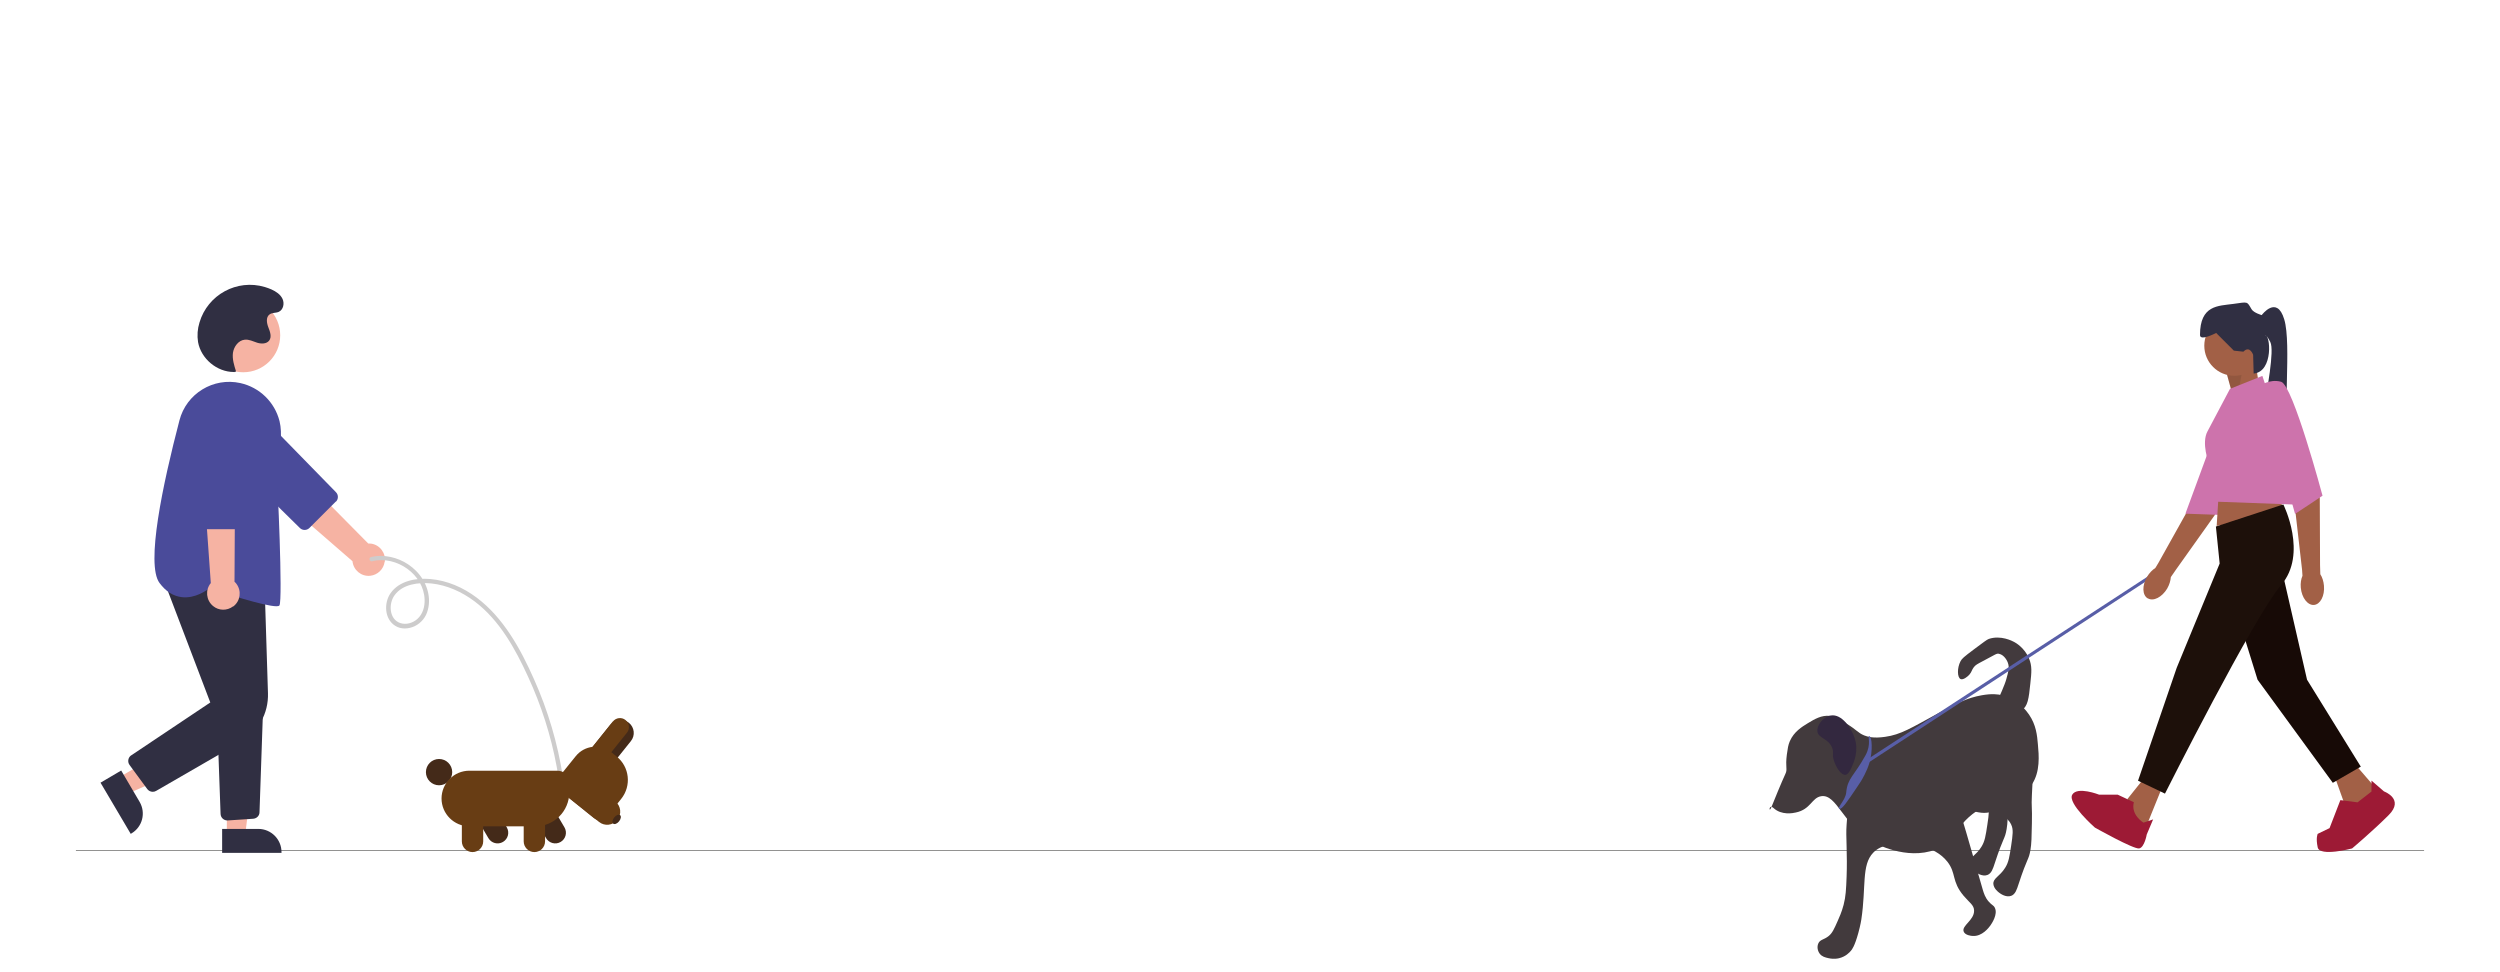 <?xml version="1.0" encoding="UTF-8"?>
<svg id="Calque_2" xmlns="http://www.w3.org/2000/svg" xmlns:xlink="http://www.w3.org/1999/xlink" version="1.1" viewBox="0 0 1920 746.2">
  <!-- Generator: Adobe Illustrator 29.7.1, SVG Export Plug-In . SVG Version: 2.1.1 Build 8)  -->
  <defs>
    <style>
      .st0, .st1 {
        fill: none;
      }

      .st2 {
        fill: #1d100a;
      }

      .st3 {
        fill: #f6b3a3;
      }

      .st4 {
        fill: #423a3d;
      }

      .st5 {
        fill: #a26046;
      }

      .st6 {
        fill: #33283f;
      }

      .st1 {
        stroke: #575756;
        stroke-miterlimit: 10;
        stroke-width: .5px;
      }

      .st7 {
        fill: #302f42;
      }

      .st8 {
        fill: #683d14;
      }

      .st9 {
        fill: #cd73ac;
      }

      .st10 {
        fill: #9d1a35;
      }

      .st11 {
        fill: #170a06;
      }

      .st12 {
        fill: #4a4b9a;
      }

      .st13 {
        fill: #585ea7;
      }

      .st14 {
        fill: #442a19;
      }

      .st15 {
        fill: #010101;
        isolation: isolate;
        opacity: .1;
      }

      .st16 {
        fill: #cdcccc;
      }

      .st17 {
        clip-path: url(#clippath);
      }
    </style>
    <clipPath id="clippath">
      <rect class="st0" width="1920" height="746.2"/>
    </clipPath>
  </defs>
  <g id="right">
    <g class="st17">
      <g>
        <line class="st1" x1="58.3" y1="653.1" x2="1861.7" y2="653.1"/>
        <g>
          <g>
            <path class="st3" d="M295.5,431.6c1-6.8-3.7-13.1-10.5-14.1-.7-.1-1.5-.1-2.2-.1l-79.4-80.3-15.7,21.9,83,72c.7,6.9,6.8,11.9,13.6,11.2,5.7-.6,10.3-5,11.1-10.7h0Z"/>
            <path class="st12" d="M257.9,385.2l-20.3,20.3c-2,2-5.3,2-7.3,0l-55.4-54.5c-8-7.9-8.1-20.7-.2-28.7s20.7-8.1,28.7-.2c0,0,.2.2.3.3l54.3,55.6c2,2,2,5.3,0,7.3h0Z"/>
            <circle class="st3" cx="186.8" cy="257.5" r="28.4"/>
            <polygon class="st3" points="91 597.3 98.1 609.5 148.6 587.6 138 569.6 91 597.3"/>
            <path class="st7" d="M93.1,591.8l14.1,24h0c5,8.5,2.2,19.3-6.3,24.3h0l-.5.3-23.2-39.3s15.8-9.3,15.8-9.3Z"/>
            <polygon class="st3" points="174.2 641.2 188.3 641.2 195 586.6 174.2 586.6 174.2 641.2"/>
            <path class="st7" d="M170.5,636.6h27.9c9.8,0,17.8,8,17.8,17.8h0v.6h-45.6v-18.3Z"/>
            <path class="st7" d="M117.3,608.1c-1.7,0-3.2-.8-4.2-2.1l-13.6-18.5c-1.7-2.3-1.2-5.6,1.1-7.3,0,0,.1,0,.2-.1l60.7-40.6-36.7-96.4,78.4,6.5,2.6,82.8c.5,15.4-7.5,29.8-20.8,37.4l-65.1,37.6c-.8.5-1.7.7-2.6.7h0Z"/>
            <path class="st7" d="M174.6,630.1c-2.8,0-5.1-2.2-5.2-5l-2.9-80.7,35.6-1.9-2.8,81.3c0,2.7-2.2,4.8-4.8,5l-19.5,1.3c-.1,0-.2,0-.4,0h0Z"/>
            <path class="st12" d="M212.3,465.6c-9.1,0-40.7-10.2-51.6-13.8-1.6,1.3-10.7,8.1-21.2,6.8-6.5-.8-12.2-4.4-17-10.9-10.6-14.3,2.5-75.8,15.3-124.8,5.3-20.6,26-33.3,46.8-28.7h0c14.8,3.3,26.4,14.6,30.1,29.3,2.4,9.8.3,21.4-1.2,29.8-.7,4-1.3,7.1-1.1,8.6.7,5.9,4.9,99.2,2.2,103.1-.3.4-1.1.6-2.3.6h0Z"/>
            <path class="st3" d="M179.1,465.8c5.5-4.1,6.6-11.9,2.5-17.4-.4-.6-.9-1.1-1.5-1.6l.6-113-26.6,4.4,7.8,109.6c-4.4,5.3-3.6,13.2,1.7,17.6,4.4,3.7,10.8,3.8,15.4.3h0Z"/>
            <path class="st12" d="M185.3,406.4h-28.7c-2.8,0-5.2-2.3-5.2-5.1l-.7-77.7c-.1-11.2,8.9-20.4,20.1-20.5,11.2-.1,20.4,8.9,20.5,20.1v.4l-.9,77.7c0,2.8-2.4,5.1-5.2,5.1h0Z"/>
            <path class="st7" d="M179.6,285.7c-13,0-25.2-10.2-27.5-23-.8-5-.4-10.2,1.1-15,6.3-21.4,28.8-33.6,50.1-27.3,1.8.5,3.5,1.2,5.2,1.9,3.5,1.6,6.9,3.8,8.5,7.3,1.6,3.5.6,8.3-2.9,9.9-2.3,1-5.1.5-7.1,2-2.9,2.1-2.2,6.6-.9,9.9s2.8,7.4.6,10.2c-2,2.6-6.1,2.6-9.2,1.6s-6.3-2.7-9.6-2.3c-4.8.5-8.3,5.3-9,10.1-.6,4.8.9,9.6,2.4,14.3l-1.6.5h0Z"/>
          </g>
          <g>
            <path class="st16" d="M286.2,430.9c18.4-4.2,39.3,10.2,39.9,29.6.2,5.4-1.4,11.2-5.6,14.9-3.5,3.1-8.6,4.6-13.1,3.1-8.6-2.9-9.1-14.9-4.4-21.3,6.2-8.7,18.6-10.1,28.4-9.1,12,1.3,23.4,6.5,33,13.7,19.2,14.4,31.4,36.6,41.2,58,10.1,21.9,17.5,45,21.9,68.8.6,3,1.1,6,1.5,9,.3.9,1.2,1.4,2.1,1.2.9-.3,1.4-1.2,1.2-2.1-4-25.9-11.5-51.2-22.2-75.1-10.3-23.2-23.4-47.2-44.1-62.7-10.3-7.7-22.5-13.1-35.5-14.2-10.9-1-23.8,1.3-30.5,10.8-5.3,7.5-4.8,19.9,3.5,25.1,4.5,2.9,10.3,2.5,15,.3,5.1-2.5,8.8-7.1,10.1-12.6,2.9-10.7-1.5-22.4-9.2-30-7.2-7.2-16.9-11.3-27.1-11.4-2.4,0-4.9.3-7.3.9-2.2.5-1.2,3.8,1,3.3h0Z"/>
            <path class="st14" d="M375.1,643.7l-11.5-19.5,14.1-8.3,11.5,19.5h0c2.3,3.9,1,8.9-2.9,11.2s-8.9,1-11.2-2.9h0Z"/>
            <circle class="st14" cx="337.2" cy="593" r="10.1"/>
            <path class="st14" d="M419.4,643.7l-11.5-19.5,14.1-8.3,11.5,19.5c2.3,3.9,1,8.9-2.9,11.2-3.9,2.3-8.9,1-11.2-2.9h0Z"/>
            <path class="st8" d="M339.1,613.3c0-11.8,9.6-21.4,21.4-21.4h67.7c5,0,9,4.1,9,9v7.7c0,14.4-11.7,26-26,26h-50.7c-11.8,0-21.4-9.6-21.4-21.4h0Z"/>
            <path class="st8" d="M354.7,646.2v-22.7h16.4v22.7c0,4.5-3.7,8.2-8.2,8.2s-8.2-3.7-8.2-8.2h0Z"/>
            <path class="st8" d="M402.2,646.2v-22.7h16.4v22.7c0,4.5-3.7,8.2-8.2,8.2-4.5,0-8.2-3.7-8.2-8.2h0Z"/>
            <path class="st14" d="M468.8,556.6c3.5-4.3,9.8-5,14.2-1.5,4.3,3.5,5,9.8,1.5,14.1l-16.5,20.6-15.7-12.6,16.5-20.6h0Z"/>
            <path class="st8" d="M428.9,597.2l13.3-16.5c6.7-8.3,18.9-9.7,27.3-3l4.1,3.3c9.9,8,11.5,22.5,3.5,32.5l-10.9,13.6c-2.5,3.1-7.1,3.6-10.2,1.1l-26-20.9c-3.1-2.5-3.6-7.1-1.1-10.2h0Z"/>
            <path class="st8" d="M470.7,554.1c2.4-3,6.8-3.5,9.7-1.1,3,2.4,3.5,6.8,1.1,9.7l-18.5,23.1-10.8-8.7,18.5-23.1h0Z"/>
            <path class="st8" d="M444.2,592.7l28.4,22.8c4.3,3.5,5,9.8,1.5,14.2-3.5,4.3-9.8,5-14.1,1.5l-28.4-22.8,12.6-15.7h0Z"/>
            <ellipse class="st14" cx="473.6" cy="628.9" rx="4.2" ry="2.4" transform="translate(-313.3 604.3) rotate(-51.2)"/>
          </g>
        </g>
        <g>
          <g>
            <g>
              <path class="st4" d="M1418,555.7c8,4.8,8.8,7.1,13.7,9.1,2.5,1,7.1,2.4,16,1.1,12.2-1.7,19.8-6.7,41-18.2,15.2-8.2,22.6-11.8,33.1-13.7,7.9-1.4,12.4-.9,16,0,12.2,3,18.9,12.5,20.5,14.8,5.5,8.1,6.2,15.9,6.8,22.8.8,8.6,1.9,21.1-4.6,30.8-8.1,12.1-19.3,6.7-38.8,18.2-21.5,12.7-17.9,25.2-35.3,31.9-22.3,8.5-46.6-5-47.9-5.7-23.1-13.2-27.8-37.3-39.9-35.3-7.2,1.2-7.9,10.1-19.4,12.5-2.1.5-10.9,2.3-17.1-3.4-3.8-3.5-3.7,4.4-1.7-.6,2.5-6.3,7.6-18.7,10.8-25.7,1.8-3.7-.2-4.8,1.1-14.8.7-4.9,1-7.3,2.3-10.3,3.2-7.3,9.3-11,13.7-13.7,5.3-3.2,10.5-6.4,17.1-5.7,3.8.4,6.7,2.2,12.5,5.7h0Z"/>
              <path class="st4" d="M1557.1,583.1c2,1.7,2.5,5,3.4,11.4.8,5.9.3,9.5,0,16-.5,9.7.3,8.8,0,21.7-.2,10.6-.3,15.9-1.1,20.5-1.4,8.2-2.2,5.1-9.1,26.2-1.4,4.3-2.5,7.9-5.7,9.1-4,1.5-8.5-1.8-9.1-2.3-1-.7-4.3-3.3-4.6-6.8-.3-4.5,4.9-5.7,9.1-12.5,2.7-4.3,3.3-8.5,4.6-17.1,1.2-8.1,1.8-12.2,0-16-3.3-6.9-10.9-9-11.4-9.1-4.5-1.2-6,.5-11.4,0-5.1-.5-13.4-2.8-14.8-6.8-4-11,40.5-42.1,50.2-34.2h0Z"/>
              <path class="st4" d="M1538.8,567.1c2,1.7,2.5,5,3.4,11.4.8,5.9.3,9.5,0,16-.5,9.7.3,8.8,0,21.7-.2,10.6-.3,15.9-1.1,20.5-1.4,8.2-2.2,5.1-9.1,26.2-1.4,4.3-2.5,7.9-5.7,9.1-4,1.5-8.5-1.8-9.1-2.3-1-.7-4.3-3.3-4.6-6.8-.3-4.5,4.9-5.7,9.1-12.5,2.7-4.3,3.3-8.5,4.6-17.1,1.2-8.1,1.8-12.2,0-16-3.3-6.9-10.9-9-11.4-9.1-4.5-1.2-6,.5-11.4,0-5.1-.5-13.4-2.8-14.8-6.8-4-11,40.5-42.1,50.2-34.2h0Z"/>
              <path class="st4" d="M1504.6,623c1.3,2,2.8,7,5.7,17.1,1.3,4.5,9.8,34.1,12.5,43.3.8,2.6,1.8,6,4.6,9.1,2.3,2.7,3.6,2.6,4.6,4.6,2.6,5.1-2.5,12.4-3.4,13.7-1.1,1.5-6.3,8.6-13.7,8-.8,0-5.8-.5-6.8-3.4-1.7-4.5,8.1-8.6,8-16,0-4.3-3.5-6.1-8-11.4-9.5-11.3-5.5-17.2-12.5-26.2-10.6-13.4-30.2-13.7-33.1-13.7-7.3,0-17.4,0-23.9,6.8-9.1,9.5-5.3,26.1-9.1,51.3,0,0-.6,4.1-2.3,10.3-2.8,10.2-4.9,12.8-5.7,13.7-1,1.2-4,4.5-9.1,5.7-.7.2-3.9.9-8,0-2.7-.6-5.1-1.2-6.8-3.4-1.7-2.2-2.3-5.4-1.1-8,1.4-3.1,4.2-2.6,8-5.7,2.7-2.2,4.1-5.3,6.8-11.4,1.2-2.7,3.1-6.8,4.6-12.5,1.7-6.6,1.9-11.7,2.3-21.7.3-8.4.2-15.3,0-22.8-.2-8.7-.4-11.5,0-17.1.4-5.8.9-11.6,2.3-14.8,7.6-17.6,67.7-20.9,84.4,4.6h0Z"/>
              <path class="st4" d="M1552.5,545.4c4.9-2.7,5.6-9,6.8-20.5.9-8.4,1.5-13.4-1.1-19.4-3.5-8.1-10.2-11.9-11.4-12.5-1.3-.7-10.2-5.4-19.4-2.3-1.3.4-4.7,3-11.4,8-8,6-9.2,7.1-10.3,9.1-2.8,5.3-2.5,12.5,0,13.7,1.9.9,5.2-1.6,6.8-3.4,1.9-2.2,1.7-3.5,3.4-5.7,1.4-1.8,2.7-2.4,6.8-4.6,10.2-5.4,10.7-6.1,12.5-5.7,4.5.9,6.7,6.4,6.8,6.8,1.4,3.7.4,7-1.1,12.5-.8,2.9-1.8,5.2-3.4,9.1-3,7.1-3.8,7.6-3.4,9.1,1.1,4.8,11.8,9.3,18.2,5.7h0Z"/>
            </g>
            <path class="st13" d="M1435.7,565.4c1.9.3,2.8,11.1,0,20.5-1.9,6.5-5.8,13-6.5,14.1-.5.9-1.1,1.7-2.7,4.1-7.8,11.6-11.7,17.4-13.7,17.1-2.6-.4,4.6-6.6,5.1-12.6,1-11.1,6-12.5,14.8-28.5,4.8-8.7,1.4-15,2.8-14.8h0Z"/>
            <path class="st6" d="M1395.8,562c-.9-4.8,4.5-11.6,10.3-12.5,8.4-1.4,15.8,9.8,18.2,17.1,3.4,10-.4,18.6-2.3,22.8-2.3,5.3-4.1,5.6-4.6,5.7-3.4.4-7.5-5.9-9.1-11.4-1.4-4.8.2-5.5-1.1-9.1-2.7-7.4-10.4-7.4-11.4-12.5h0Z"/>
            <polygon class="st13" points="1434 586.3 1660.2 438.6 1656.9 437.9 1430.6 585.5 1434 586.3"/>
          </g>
          <g>
            <polygon class="st5" points="1714.8 303.9 1709.8 285.8 1732.1 277.5 1734.6 294 1714.8 303.9"/>
            <polygon class="st15" points="1714.8 303.9 1709.8 285.8 1723 280.2 1718.9 301.6 1714.8 303.9"/>
            <g>
              <path class="st5" d="M1649.5,459.6c-4.3-2.5-4.5-10-.5-16.7,1.7-2.9,4-5.2,6.3-6.7l2.3-3.8,29.6-53s12.9-50,18.2-56.1,12.9-4.6,12.9-4.6l6.8,6-24.1,70.8-29.8,41.9-4,5.8c-.2,2.8-1.1,5.8-2.8,8.8-4,6.7-10.7,10.1-14.9,7.5h0Z"/>
              <path class="st9" d="M1713.6,298.8s9.4-.4,15.3,6.9-25.2,89.7-25.2,89.7l-25.3-.9,35.2-95.7h0Z"/>
            </g>
            <circle class="st5" cx="1716" cy="265.5" r="23.1"/>
            <polygon class="st5" points="1661.9 601.2 1646.2 640 1637.2 631 1633.9 613.6 1647.1 597.1 1661.9 601.2"/>
            <polygon class="st5" points="1808.9 587.2 1824.6 605.4 1817.2 620.2 1800.7 617.8 1792.4 594.6 1808.9 587.2"/>
            <polygon class="st5" points="1704.5 370.4 1702.4 403.9 1753.6 394.8 1750.3 374.1 1704.5 370.4"/>
            <polygon class="st11" points="1751.9 435.2 1771.8 522 1813.1 588.8 1791.6 601.2 1733.8 522 1714.8 460.8 1751.9 435.2"/>
            <path class="st2" d="M1702,404.3l51.6-16.9s19,38-1.7,61.9c-20.7,24-89.2,160.2-89.2,160.2l-20.7-9.9,29.7-86.7,33-80.1-2.9-28.5h0Z"/>
            <path class="st10" d="M1626.4,610.3h-14.3s-16.7-6.6-20.6,0,17.4,25.3,17.4,25.3c0,0,29.8,16.8,34,16,4.1-.8,5.8-10.7,5.8-10.7l4.9-11.6-7.4,2.5s-9.9-5.8-7.4-15.7l-12.4-5.8h0Z"/>
            <path class="st10" d="M1821.3,607.8v-8.3l9.6,8.3s16,5.8,3.6,18.2c-12.4,12.4-28.1,25.6-28.1,25.6,0,0-24.8,6.6-26.4-.8s0-10.4,0-10.4l9.1-4.4,8.3-21.5,13.2,1.7,10.7-8.3h0Z"/>
            <path class="st7" d="M1723,270.1l-7.4-.8-13.6-13.6s-12.4,6.6-12.4,1.6c0-23.1,14-22.3,25.6-23.9,11.6-1.6,10.3-2.1,14,4.1,1.7,2.8,7.8,4.5,7.8,4.5,0,0,11.6-15.7,17.3,3.3,5.8,19-1.7,77.6,4.1,82.6s-23.7,9.9-20.5-9.5,9-49.1,5.7-55.7c-3.3-6.6-4.1-5-4.1-5,4.1-1.7,6.8,27.8-8.7,29.2l-.4-14.4s-2.5-7.4-7.4-2.5h0Z"/>
            <path class="st9" d="M1712.7,298.6l24.8-9.9,33,99.1-68-2.5-6.1-29.6s-6-15.4-1-24.5c4.9-9.1,17.3-32.7,17.3-32.7h0Z"/>
            <g>
              <path class="st5" d="M1777.2,464.6c-4.9.4-9.5-5.5-10.2-13.3-.3-3.4.2-6.6,1.3-9.1l-.3-4.5-6.9-60.3s-12.8-49.4-12.1-57.3,1.9-10.1,1.9-10.1l9,.9,21.7,71.6.2,51.4.2,7.1c1.5,2.3,2.5,5.4,2.8,8.8.7,7.8-2.8,14.4-7.7,14.8h0Z"/>
              <path class="st9" d="M1735.4,296.5s7.4-5.8,16.5-3.3c9.1,2.5,31.8,87.5,31.8,87.5l-21.1,14-27.2-98.3h0Z"/>
            </g>
          </g>
        </g>
      </g>
    </g>
  </g>
</svg>